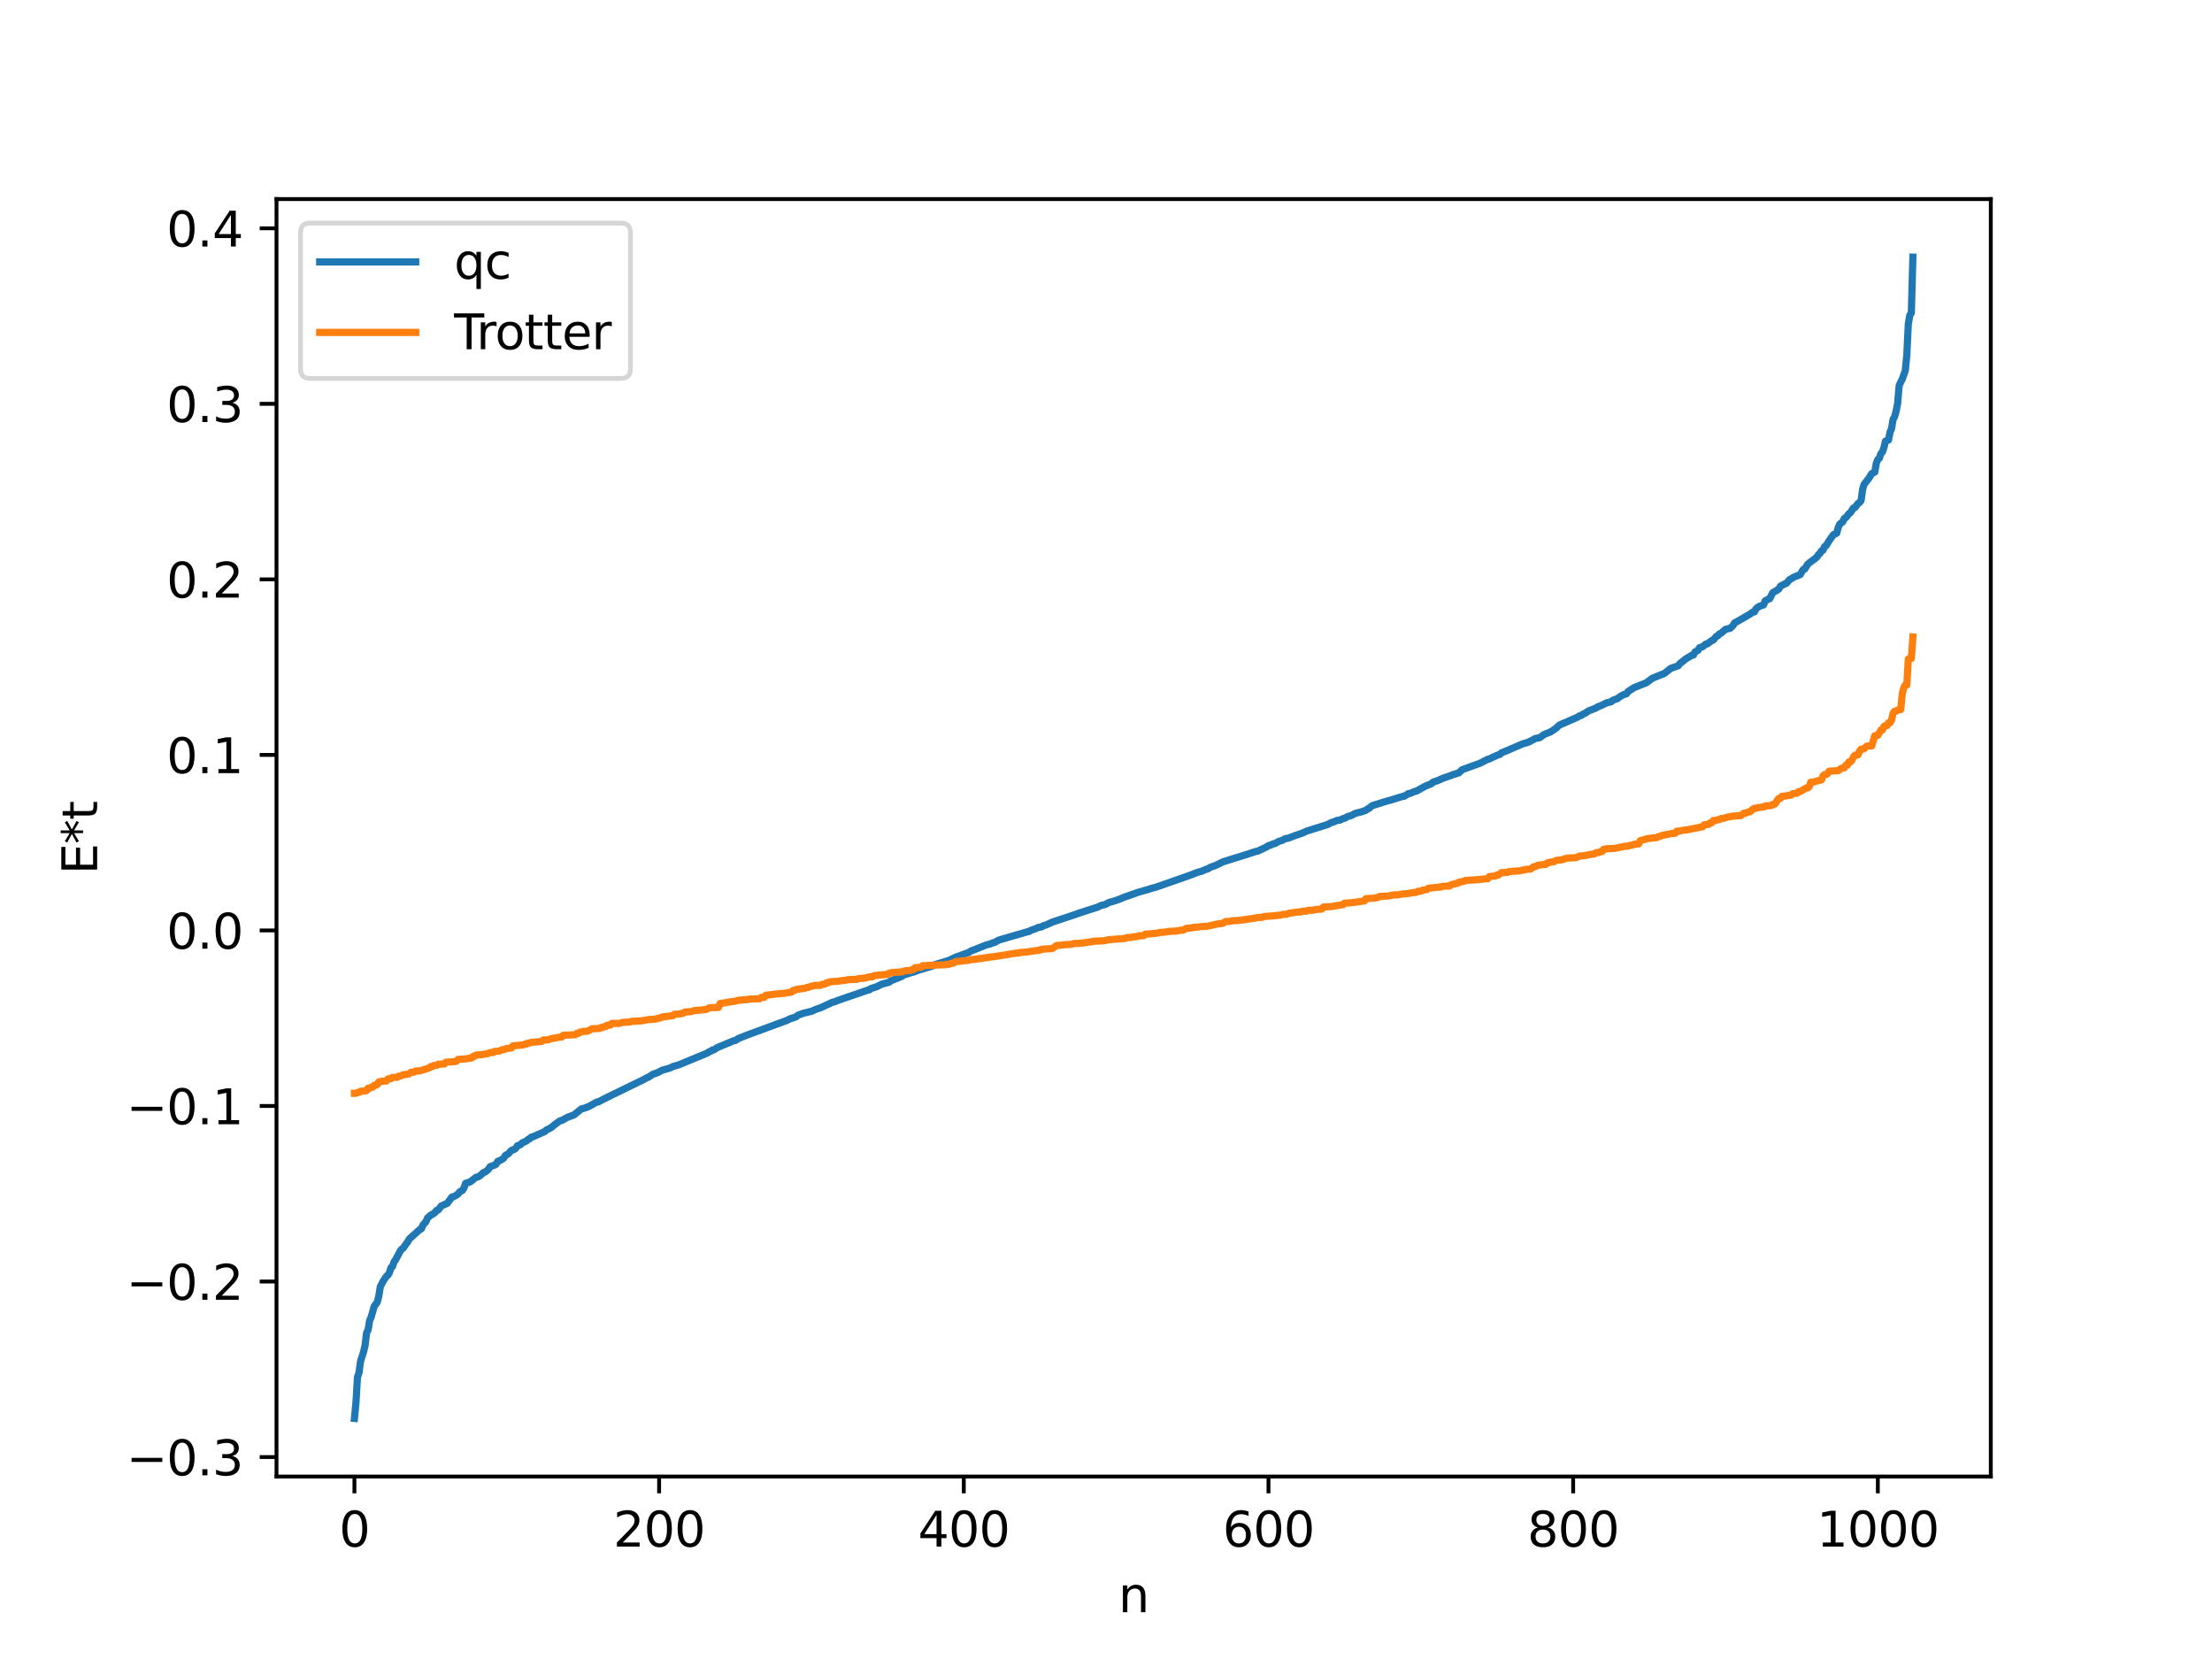 <?xml version="1.0" encoding="utf-8" standalone="no"?>
<!DOCTYPE svg PUBLIC "-//W3C//DTD SVG 1.1//EN"
  "http://www.w3.org/Graphics/SVG/1.1/DTD/svg11.dtd">
<svg xmlns:xlink="http://www.w3.org/1999/xlink" width="460.8pt" height="345.6pt" viewBox="0 0 460.8 345.6" xmlns="http://www.w3.org/2000/svg" version="1.1">
 <defs>
  <style type="text/css">*{stroke-linejoin: round; stroke-linecap: butt}</style>
 </defs>
 <g id="figure_1">
  <g id="patch_1">
   <path d="M 0 345.6 
L 460.8 345.6 
L 460.8 0 
L 0 0 
z
" style="fill: #ffffff"/>
  </g>
  <g id="axes_1">
   <g id="patch_2">
    <path d="M 57.6 307.584 
L 414.72 307.584 
L 414.72 41.472 
L 57.6 41.472 
z
" style="fill: #ffffff"/>
   </g>
   <g id="matplotlib.axis_1">
    <g id="xtick_1">
     <g id="line2d_1">
      <defs>
       <path id="me9085c1b71" d="M 0 0 
L 0 3.5 
" style="stroke: #000000; stroke-width: 0.8"/>
      </defs>
      <g>
       <use xlink:href="#me9085c1b71" x="73.833" y="307.584" style="stroke: #000000; stroke-width: 0.8"/>
      </g>
     </g>
     <g id="text_1">
      <!-- 0 -->
      <g transform="translate(70.651 322.182) scale(0.1 -0.1)">
       <defs>
        <path id="DejaVuSans-30" d="M 2034 4250 
Q 1547 4250 1301 3770 
Q 1056 3291 1056 2328 
Q 1056 1369 1301 889 
Q 1547 409 2034 409 
Q 2525 409 2770 889 
Q 3016 1369 3016 2328 
Q 3016 3291 2770 3770 
Q 2525 4250 2034 4250 
z
M 2034 4750 
Q 2819 4750 3233 4129 
Q 3647 3509 3647 2328 
Q 3647 1150 3233 529 
Q 2819 -91 2034 -91 
Q 1250 -91 836 529 
Q 422 1150 422 2328 
Q 422 3509 836 4129 
Q 1250 4750 2034 4750 
z
" transform="scale(0.016)"/>
       </defs>
       <use xlink:href="#DejaVuSans-30"/>
      </g>
     </g>
    </g>
    <g id="xtick_2">
     <g id="line2d_2">
      <g>
       <use xlink:href="#me9085c1b71" x="137.304" y="307.584" style="stroke: #000000; stroke-width: 0.8"/>
      </g>
     </g>
     <g id="text_2">
      <!-- 200 -->
      <g transform="translate(127.76 322.182) scale(0.1 -0.1)">
       <defs>
        <path id="DejaVuSans-32" d="M 1228 531 
L 3431 531 
L 3431 0 
L 469 0 
L 469 531 
Q 828 903 1448 1529 
Q 2069 2156 2228 2338 
Q 2531 2678 2651 2914 
Q 2772 3150 2772 3378 
Q 2772 3750 2511 3984 
Q 2250 4219 1831 4219 
Q 1534 4219 1204 4116 
Q 875 4013 500 3803 
L 500 4441 
Q 881 4594 1212 4672 
Q 1544 4750 1819 4750 
Q 2544 4750 2975 4387 
Q 3406 4025 3406 3419 
Q 3406 3131 3298 2873 
Q 3191 2616 2906 2266 
Q 2828 2175 2409 1742 
Q 1991 1309 1228 531 
z
" transform="scale(0.016)"/>
       </defs>
       <use xlink:href="#DejaVuSans-32"/>
       <use xlink:href="#DejaVuSans-30" x="63.623"/>
       <use xlink:href="#DejaVuSans-30" x="127.246"/>
      </g>
     </g>
    </g>
    <g id="xtick_3">
     <g id="line2d_3">
      <g>
       <use xlink:href="#me9085c1b71" x="200.775" y="307.584" style="stroke: #000000; stroke-width: 0.8"/>
      </g>
     </g>
     <g id="text_3">
      <!-- 400 -->
      <g transform="translate(191.231 322.182) scale(0.1 -0.1)">
       <defs>
        <path id="DejaVuSans-34" d="M 2419 4116 
L 825 1625 
L 2419 1625 
L 2419 4116 
z
M 2253 4666 
L 3047 4666 
L 3047 1625 
L 3713 1625 
L 3713 1100 
L 3047 1100 
L 3047 0 
L 2419 0 
L 2419 1100 
L 313 1100 
L 313 1709 
L 2253 4666 
z
" transform="scale(0.016)"/>
       </defs>
       <use xlink:href="#DejaVuSans-34"/>
       <use xlink:href="#DejaVuSans-30" x="63.623"/>
       <use xlink:href="#DejaVuSans-30" x="127.246"/>
      </g>
     </g>
    </g>
    <g id="xtick_4">
     <g id="line2d_4">
      <g>
       <use xlink:href="#me9085c1b71" x="264.246" y="307.584" style="stroke: #000000; stroke-width: 0.8"/>
      </g>
     </g>
     <g id="text_4">
      <!-- 600 -->
      <g transform="translate(254.702 322.182) scale(0.1 -0.1)">
       <defs>
        <path id="DejaVuSans-36" d="M 2113 2584 
Q 1688 2584 1439 2293 
Q 1191 2003 1191 1497 
Q 1191 994 1439 701 
Q 1688 409 2113 409 
Q 2538 409 2786 701 
Q 3034 994 3034 1497 
Q 3034 2003 2786 2293 
Q 2538 2584 2113 2584 
z
M 3366 4563 
L 3366 3988 
Q 3128 4100 2886 4159 
Q 2644 4219 2406 4219 
Q 1781 4219 1451 3797 
Q 1122 3375 1075 2522 
Q 1259 2794 1537 2939 
Q 1816 3084 2150 3084 
Q 2853 3084 3261 2657 
Q 3669 2231 3669 1497 
Q 3669 778 3244 343 
Q 2819 -91 2113 -91 
Q 1303 -91 875 529 
Q 447 1150 447 2328 
Q 447 3434 972 4092 
Q 1497 4750 2381 4750 
Q 2619 4750 2861 4703 
Q 3103 4656 3366 4563 
z
" transform="scale(0.016)"/>
       </defs>
       <use xlink:href="#DejaVuSans-36"/>
       <use xlink:href="#DejaVuSans-30" x="63.623"/>
       <use xlink:href="#DejaVuSans-30" x="127.246"/>
      </g>
     </g>
    </g>
    <g id="xtick_5">
     <g id="line2d_5">
      <g>
       <use xlink:href="#me9085c1b71" x="327.717" y="307.584" style="stroke: #000000; stroke-width: 0.8"/>
      </g>
     </g>
     <g id="text_5">
      <!-- 800 -->
      <g transform="translate(318.173 322.182) scale(0.1 -0.1)">
       <defs>
        <path id="DejaVuSans-38" d="M 2034 2216 
Q 1584 2216 1326 1975 
Q 1069 1734 1069 1313 
Q 1069 891 1326 650 
Q 1584 409 2034 409 
Q 2484 409 2743 651 
Q 3003 894 3003 1313 
Q 3003 1734 2745 1975 
Q 2488 2216 2034 2216 
z
M 1403 2484 
Q 997 2584 770 2862 
Q 544 3141 544 3541 
Q 544 4100 942 4425 
Q 1341 4750 2034 4750 
Q 2731 4750 3128 4425 
Q 3525 4100 3525 3541 
Q 3525 3141 3298 2862 
Q 3072 2584 2669 2484 
Q 3125 2378 3379 2068 
Q 3634 1759 3634 1313 
Q 3634 634 3220 271 
Q 2806 -91 2034 -91 
Q 1263 -91 848 271 
Q 434 634 434 1313 
Q 434 1759 690 2068 
Q 947 2378 1403 2484 
z
M 1172 3481 
Q 1172 3119 1398 2916 
Q 1625 2713 2034 2713 
Q 2441 2713 2670 2916 
Q 2900 3119 2900 3481 
Q 2900 3844 2670 4047 
Q 2441 4250 2034 4250 
Q 1625 4250 1398 4047 
Q 1172 3844 1172 3481 
z
" transform="scale(0.016)"/>
       </defs>
       <use xlink:href="#DejaVuSans-38"/>
       <use xlink:href="#DejaVuSans-30" x="63.623"/>
       <use xlink:href="#DejaVuSans-30" x="127.246"/>
      </g>
     </g>
    </g>
    <g id="xtick_6">
     <g id="line2d_6">
      <g>
       <use xlink:href="#me9085c1b71" x="391.188" y="307.584" style="stroke: #000000; stroke-width: 0.8"/>
      </g>
     </g>
     <g id="text_6">
      <!-- 1000 -->
      <g transform="translate(378.463 322.182) scale(0.1 -0.1)">
       <defs>
        <path id="DejaVuSans-31" d="M 794 531 
L 1825 531 
L 1825 4091 
L 703 3866 
L 703 4441 
L 1819 4666 
L 2450 4666 
L 2450 531 
L 3481 531 
L 3481 0 
L 794 0 
L 794 531 
z
" transform="scale(0.016)"/>
       </defs>
       <use xlink:href="#DejaVuSans-31"/>
       <use xlink:href="#DejaVuSans-30" x="63.623"/>
       <use xlink:href="#DejaVuSans-30" x="127.246"/>
       <use xlink:href="#DejaVuSans-30" x="190.869"/>
      </g>
     </g>
    </g>
    <g id="text_7">
     <!-- n -->
     <g transform="translate(232.991 335.861) scale(0.1 -0.1)">
      <defs>
       <path id="DejaVuSans-6e" d="M 3513 2113 
L 3513 0 
L 2938 0 
L 2938 2094 
Q 2938 2591 2744 2837 
Q 2550 3084 2163 3084 
Q 1697 3084 1428 2787 
Q 1159 2491 1159 1978 
L 1159 0 
L 581 0 
L 581 3500 
L 1159 3500 
L 1159 2956 
Q 1366 3272 1645 3428 
Q 1925 3584 2291 3584 
Q 2894 3584 3203 3211 
Q 3513 2838 3513 2113 
z
" transform="scale(0.016)"/>
      </defs>
      <use xlink:href="#DejaVuSans-6e"/>
     </g>
    </g>
   </g>
   <g id="matplotlib.axis_2">
    <g id="ytick_1">
     <g id="line2d_7">
      <defs>
       <path id="m9e4ba74c0e" d="M 0 0 
L -3.5 0 
" style="stroke: #000000; stroke-width: 0.8"/>
      </defs>
      <g>
       <use xlink:href="#m9e4ba74c0e" x="57.6" y="303.534" style="stroke: #000000; stroke-width: 0.8"/>
      </g>
     </g>
     <g id="text_8">
      <!-- −0.3 -->
      <g transform="translate(26.317 307.333) scale(0.1 -0.1)">
       <defs>
        <path id="DejaVuSans-2212" d="M 678 2272 
L 4684 2272 
L 4684 1741 
L 678 1741 
L 678 2272 
z
" transform="scale(0.016)"/>
        <path id="DejaVuSans-2e" d="M 684 794 
L 1344 794 
L 1344 0 
L 684 0 
L 684 794 
z
" transform="scale(0.016)"/>
        <path id="DejaVuSans-33" d="M 2597 2516 
Q 3050 2419 3304 2112 
Q 3559 1806 3559 1356 
Q 3559 666 3084 287 
Q 2609 -91 1734 -91 
Q 1441 -91 1130 -33 
Q 819 25 488 141 
L 488 750 
Q 750 597 1062 519 
Q 1375 441 1716 441 
Q 2309 441 2620 675 
Q 2931 909 2931 1356 
Q 2931 1769 2642 2001 
Q 2353 2234 1838 2234 
L 1294 2234 
L 1294 2753 
L 1863 2753 
Q 2328 2753 2575 2939 
Q 2822 3125 2822 3475 
Q 2822 3834 2567 4026 
Q 2313 4219 1838 4219 
Q 1578 4219 1281 4162 
Q 984 4106 628 3988 
L 628 4550 
Q 988 4650 1302 4700 
Q 1616 4750 1894 4750 
Q 2613 4750 3031 4423 
Q 3450 4097 3450 3541 
Q 3450 3153 3228 2886 
Q 3006 2619 2597 2516 
z
" transform="scale(0.016)"/>
       </defs>
       <use xlink:href="#DejaVuSans-2212"/>
       <use xlink:href="#DejaVuSans-30" x="83.789"/>
       <use xlink:href="#DejaVuSans-2e" x="147.412"/>
       <use xlink:href="#DejaVuSans-33" x="179.199"/>
      </g>
     </g>
    </g>
    <g id="ytick_2">
     <g id="line2d_8">
      <g>
       <use xlink:href="#m9e4ba74c0e" x="57.6" y="266.966" style="stroke: #000000; stroke-width: 0.8"/>
      </g>
     </g>
     <g id="text_9">
      <!-- −0.2 -->
      <g transform="translate(26.317 270.765) scale(0.1 -0.1)">
       <use xlink:href="#DejaVuSans-2212"/>
       <use xlink:href="#DejaVuSans-30" x="83.789"/>
       <use xlink:href="#DejaVuSans-2e" x="147.412"/>
       <use xlink:href="#DejaVuSans-32" x="179.199"/>
      </g>
     </g>
    </g>
    <g id="ytick_3">
     <g id="line2d_9">
      <g>
       <use xlink:href="#m9e4ba74c0e" x="57.6" y="230.397" style="stroke: #000000; stroke-width: 0.8"/>
      </g>
     </g>
     <g id="text_10">
      <!-- −0.1 -->
      <g transform="translate(26.317 234.197) scale(0.1 -0.1)">
       <use xlink:href="#DejaVuSans-2212"/>
       <use xlink:href="#DejaVuSans-30" x="83.789"/>
       <use xlink:href="#DejaVuSans-2e" x="147.412"/>
       <use xlink:href="#DejaVuSans-31" x="179.199"/>
      </g>
     </g>
    </g>
    <g id="ytick_4">
     <g id="line2d_10">
      <g>
       <use xlink:href="#m9e4ba74c0e" x="57.6" y="193.829" style="stroke: #000000; stroke-width: 0.8"/>
      </g>
     </g>
     <g id="text_11">
      <!-- 0.0 -->
      <g transform="translate(34.697 197.628) scale(0.1 -0.1)">
       <use xlink:href="#DejaVuSans-30"/>
       <use xlink:href="#DejaVuSans-2e" x="63.623"/>
       <use xlink:href="#DejaVuSans-30" x="95.41"/>
      </g>
     </g>
    </g>
    <g id="ytick_5">
     <g id="line2d_11">
      <g>
       <use xlink:href="#m9e4ba74c0e" x="57.6" y="157.261" style="stroke: #000000; stroke-width: 0.8"/>
      </g>
     </g>
     <g id="text_12">
      <!-- 0.1 -->
      <g transform="translate(34.697 161.06) scale(0.1 -0.1)">
       <use xlink:href="#DejaVuSans-30"/>
       <use xlink:href="#DejaVuSans-2e" x="63.623"/>
       <use xlink:href="#DejaVuSans-31" x="95.41"/>
      </g>
     </g>
    </g>
    <g id="ytick_6">
     <g id="line2d_12">
      <g>
       <use xlink:href="#m9e4ba74c0e" x="57.6" y="120.692" style="stroke: #000000; stroke-width: 0.8"/>
      </g>
     </g>
     <g id="text_13">
      <!-- 0.2 -->
      <g transform="translate(34.697 124.492) scale(0.1 -0.1)">
       <use xlink:href="#DejaVuSans-30"/>
       <use xlink:href="#DejaVuSans-2e" x="63.623"/>
       <use xlink:href="#DejaVuSans-32" x="95.41"/>
      </g>
     </g>
    </g>
    <g id="ytick_7">
     <g id="line2d_13">
      <g>
       <use xlink:href="#m9e4ba74c0e" x="57.6" y="84.124" style="stroke: #000000; stroke-width: 0.8"/>
      </g>
     </g>
     <g id="text_14">
      <!-- 0.3 -->
      <g transform="translate(34.697 87.923) scale(0.1 -0.1)">
       <use xlink:href="#DejaVuSans-30"/>
       <use xlink:href="#DejaVuSans-2e" x="63.623"/>
       <use xlink:href="#DejaVuSans-33" x="95.41"/>
      </g>
     </g>
    </g>
    <g id="ytick_8">
     <g id="line2d_14">
      <g>
       <use xlink:href="#m9e4ba74c0e" x="57.6" y="47.556" style="stroke: #000000; stroke-width: 0.8"/>
      </g>
     </g>
     <g id="text_15">
      <!-- 0.4 -->
      <g transform="translate(34.697 51.355) scale(0.1 -0.1)">
       <use xlink:href="#DejaVuSans-30"/>
       <use xlink:href="#DejaVuSans-2e" x="63.623"/>
       <use xlink:href="#DejaVuSans-34" x="95.41"/>
      </g>
     </g>
    </g>
    <g id="text_16">
     <!-- E*t -->
     <g transform="translate(20.238 182.148) rotate(-90) scale(0.1 -0.1)">
      <defs>
       <path id="DejaVuSans-45" d="M 628 4666 
L 3578 4666 
L 3578 4134 
L 1259 4134 
L 1259 2753 
L 3481 2753 
L 3481 2222 
L 1259 2222 
L 1259 531 
L 3634 531 
L 3634 0 
L 628 0 
L 628 4666 
z
" transform="scale(0.016)"/>
       <path id="DejaVuSans-2a" d="M 3009 3897 
L 1888 3291 
L 3009 2681 
L 2828 2375 
L 1778 3009 
L 1778 1831 
L 1422 1831 
L 1422 3009 
L 372 2375 
L 191 2681 
L 1313 3291 
L 191 3897 
L 372 4206 
L 1422 3572 
L 1422 4750 
L 1778 4750 
L 1778 3572 
L 2828 4206 
L 3009 3897 
z
" transform="scale(0.016)"/>
       <path id="DejaVuSans-74" d="M 1172 4494 
L 1172 3500 
L 2356 3500 
L 2356 3053 
L 1172 3053 
L 1172 1153 
Q 1172 725 1289 603 
Q 1406 481 1766 481 
L 2356 481 
L 2356 0 
L 1766 0 
Q 1100 0 847 248 
Q 594 497 594 1153 
L 594 3053 
L 172 3053 
L 172 3500 
L 594 3500 
L 594 4494 
L 1172 4494 
z
" transform="scale(0.016)"/>
      </defs>
      <use xlink:href="#DejaVuSans-45"/>
      <use xlink:href="#DejaVuSans-2a" x="63.184"/>
      <use xlink:href="#DejaVuSans-74" x="113.184"/>
     </g>
    </g>
   </g>
   <g id="line2d_15">
    <path d="M 73.833 295.488 
L 74.15 292.229 
L 74.467 286.865 
L 74.785 285.979 
L 75.102 283.608 
L 75.737 281.607 
L 76.054 280.273 
L 76.372 277.606 
L 76.689 277.03 
L 77.006 275.067 
L 77.324 274.365 
L 77.958 272.113 
L 78.593 271.265 
L 78.91 270.011 
L 79.228 268.011 
L 79.862 266.821 
L 80.497 265.886 
L 80.815 265.642 
L 81.132 265.084 
L 81.449 264.081 
L 81.767 263.842 
L 82.084 262.868 
L 82.401 262.453 
L 83.353 260.654 
L 83.671 260.213 
L 83.988 260.024 
L 84.623 259.096 
L 84.94 258.706 
L 85.258 258.103 
L 87.479 256.12 
L 87.796 255.967 
L 88.114 255.189 
L 88.748 254.469 
L 89.066 253.715 
L 89.7 253.157 
L 90.335 252.815 
L 90.653 252.546 
L 90.97 252.13 
L 91.287 252.057 
L 91.922 251.231 
L 93.191 250.661 
L 94.143 249.356 
L 94.461 249.304 
L 95.096 248.959 
L 95.413 248.748 
L 95.73 248.312 
L 96.365 247.951 
L 96.682 247.388 
L 97 246.496 
L 97.952 246.207 
L 98.904 245.454 
L 99.221 245.23 
L 99.539 245.186 
L 99.856 245.027 
L 100.808 244.209 
L 101.125 244.117 
L 101.76 243.59 
L 102.077 243.045 
L 103.029 242.72 
L 103.347 242.511 
L 103.664 241.951 
L 104.299 241.682 
L 104.934 241.263 
L 105.251 240.716 
L 105.886 240.353 
L 106.52 239.657 
L 107.155 239.42 
L 107.472 239.169 
L 107.79 238.667 
L 108.424 238.457 
L 108.742 238.107 
L 109.694 237.671 
L 110.011 237.368 
L 110.329 237.246 
L 110.646 236.894 
L 110.963 236.839 
L 111.915 236.412 
L 113.502 235.713 
L 113.82 235.402 
L 114.772 234.922 
L 115.724 234.146 
L 116.676 233.478 
L 116.993 233.43 
L 118.262 232.724 
L 119.532 232.284 
L 121.119 231.007 
L 121.753 230.847 
L 122.705 230.486 
L 124.292 229.582 
L 124.61 229.565 
L 125.879 228.886 
L 131.909 225.951 
L 134.13 224.866 
L 134.765 224.502 
L 135.082 224.401 
L 136.034 223.773 
L 136.986 223.457 
L 137.939 222.949 
L 139.525 222.497 
L 140.16 222.181 
L 141.429 221.819 
L 147.459 219.32 
L 147.777 219.059 
L 148.094 218.973 
L 148.411 218.731 
L 148.729 218.705 
L 149.363 218.262 
L 152.854 216.798 
L 153.172 216.762 
L 153.806 216.345 
L 155.71 215.591 
L 163.962 212.551 
L 164.596 212.226 
L 165.866 211.815 
L 166.183 211.509 
L 167.453 211.041 
L 168.087 210.909 
L 168.722 210.739 
L 169.039 210.679 
L 169.991 210.25 
L 170.943 209.938 
L 173.482 208.757 
L 173.8 208.721 
L 174.434 208.444 
L 180.781 206.257 
L 181.099 206.205 
L 181.416 205.939 
L 182.686 205.532 
L 183.638 205.043 
L 185.224 204.61 
L 185.542 204.336 
L 187.763 203.445 
L 188.398 203.051 
L 190.62 202.384 
L 191.254 202.129 
L 194.428 201.181 
L 194.745 200.96 
L 195.38 200.755 
L 197.601 200.102 
L 199.188 199.35 
L 199.823 199.145 
L 200.458 198.901 
L 201.727 198.443 
L 202.362 198.059 
L 202.996 197.834 
L 205.535 196.812 
L 206.17 196.688 
L 206.805 196.405 
L 207.122 196.357 
L 208.074 195.833 
L 214.104 194.082 
L 214.421 194.036 
L 214.739 193.807 
L 215.691 193.478 
L 216.325 193.193 
L 216.96 193.096 
L 217.277 192.876 
L 217.912 192.679 
L 218.547 192.406 
L 219.181 192.104 
L 223.624 190.629 
L 224.894 190.178 
L 228.702 188.956 
L 229.337 188.642 
L 230.289 188.407 
L 230.924 188.045 
L 231.558 187.848 
L 232.193 187.678 
L 233.145 187.346 
L 234.097 186.936 
L 237.271 185.829 
L 239.175 185.299 
L 239.81 185.079 
L 240.762 184.829 
L 246.791 182.726 
L 248.378 182.151 
L 249.013 181.898 
L 249.648 181.668 
L 250.282 181.522 
L 251.234 181.091 
L 251.552 181.035 
L 252.186 180.646 
L 253.139 180.334 
L 254.725 179.559 
L 257.264 178.744 
L 257.899 178.561 
L 258.851 178.27 
L 259.803 177.966 
L 261.39 177.44 
L 262.024 177.303 
L 262.977 176.85 
L 263.929 176.391 
L 264.246 176.144 
L 264.563 176.11 
L 265.198 175.792 
L 265.515 175.762 
L 266.467 175.243 
L 267.102 175.07 
L 267.737 174.713 
L 268.372 174.606 
L 269.006 174.367 
L 269.641 174.117 
L 271.228 173.576 
L 272.18 173.141 
L 276.623 171.742 
L 277.258 171.385 
L 277.892 171.192 
L 278.527 170.903 
L 279.162 170.838 
L 279.796 170.513 
L 280.114 170.473 
L 280.748 170.086 
L 281.383 169.937 
L 282.335 169.441 
L 283.605 169.122 
L 284.557 168.791 
L 284.874 168.525 
L 285.191 168.406 
L 285.826 167.838 
L 289 166.856 
L 289.634 166.695 
L 292.173 165.912 
L 292.491 165.883 
L 293.443 165.314 
L 293.76 165.285 
L 294.712 164.856 
L 295.029 164.824 
L 296.934 163.763 
L 298.203 163.25 
L 298.52 162.942 
L 299.472 162.625 
L 300.424 162.196 
L 301.059 161.964 
L 301.694 161.746 
L 302.329 161.531 
L 302.646 161.357 
L 302.963 161.313 
L 303.598 161.079 
L 303.915 161 
L 304.55 160.361 
L 308.358 158.981 
L 309.945 158.149 
L 310.262 158.12 
L 310.897 157.776 
L 311.849 157.354 
L 312.484 157.138 
L 312.801 156.812 
L 313.753 156.444 
L 317.244 154.938 
L 318.196 154.689 
L 319.466 154.07 
L 319.783 153.848 
L 320.735 153.682 
L 321.687 152.99 
L 322.957 152.49 
L 323.591 152.099 
L 324.226 151.63 
L 324.861 151.041 
L 328.669 149.387 
L 328.986 149.148 
L 329.304 149.072 
L 329.939 148.688 
L 330.256 148.56 
L 330.891 148.111 
L 332.477 147.496 
L 332.795 147.262 
L 333.429 147.034 
L 334.699 146.415 
L 335.651 146.194 
L 335.968 145.883 
L 336.92 145.544 
L 337.555 145.07 
L 338.19 144.723 
L 338.824 144.525 
L 339.142 144.072 
L 340.411 143.25 
L 342.315 142.485 
L 342.95 142.239 
L 344.22 141.291 
L 346.758 140.266 
L 348.028 139.242 
L 349.615 138.68 
L 349.932 138.241 
L 350.567 137.763 
L 351.201 137.239 
L 352.153 136.696 
L 352.471 136.484 
L 352.788 136.448 
L 353.105 135.798 
L 353.74 135.46 
L 354.058 134.914 
L 354.692 134.733 
L 355.327 134.181 
L 355.644 134.134 
L 356.596 133.433 
L 356.914 133.319 
L 357.548 132.562 
L 357.866 132.433 
L 358.183 132.05 
L 358.5 131.934 
L 359.453 131.105 
L 360.405 130.889 
L 361.039 130.301 
L 361.357 129.74 
L 361.991 129.421 
L 364.53 127.942 
L 365.165 127.489 
L 365.482 127.47 
L 365.8 126.824 
L 366.434 126.334 
L 367.069 126.105 
L 367.386 126.019 
L 367.704 125.18 
L 368.339 124.832 
L 368.656 124.732 
L 369.291 123.472 
L 370.243 122.918 
L 370.56 122.703 
L 370.877 122.133 
L 371.829 121.622 
L 372.147 121.514 
L 372.781 120.772 
L 373.734 120.202 
L 375.003 119.708 
L 375.638 118.648 
L 375.955 118.543 
L 376.59 117.521 
L 377.224 117.022 
L 378.177 116.312 
L 378.494 116.062 
L 378.811 115.523 
L 379.129 115.304 
L 379.446 114.756 
L 379.763 114.609 
L 380.081 113.876 
L 380.398 113.692 
L 381.033 112.67 
L 381.667 111.743 
L 381.985 111.354 
L 382.62 111.079 
L 382.937 109.876 
L 383.254 109.184 
L 383.889 108.692 
L 384.206 107.992 
L 384.524 107.832 
L 385.158 107.023 
L 385.476 106.795 
L 386.11 105.822 
L 386.428 105.735 
L 387.062 104.87 
L 387.38 104.671 
L 387.697 104.257 
L 388.015 101.929 
L 388.332 100.886 
L 389.284 99.67 
L 389.919 98.65 
L 390.553 98.343 
L 390.871 96.481 
L 391.188 95.725 
L 391.505 95.465 
L 391.823 94.497 
L 392.14 94.166 
L 392.458 93.262 
L 392.775 91.898 
L 393.41 91.672 
L 393.727 90.012 
L 394.044 89.311 
L 394.362 87.364 
L 394.679 86.819 
L 394.996 85.651 
L 395.314 84.02 
L 395.631 80.279 
L 396.266 78.995 
L 396.9 77.229 
L 397.218 74.069 
L 397.535 67.483 
L 397.853 65.63 
L 398.17 65.173 
L 398.487 53.568 
L 398.487 53.568 
" clip-path="url(#p95c016b565)" style="fill: none; stroke: #1f77b4; stroke-width: 1.5; stroke-linecap: square"/>
   </g>
   <g id="line2d_16">
    <path d="M 73.833 227.755 
L 74.15 227.755 
L 74.467 227.572 
L 74.785 227.572 
L 75.102 227.321 
L 76.054 227.274 
L 76.372 227.176 
L 76.689 226.689 
L 77.006 226.689 
L 77.324 226.487 
L 77.641 226.487 
L 77.958 226.082 
L 78.276 226.082 
L 78.593 225.937 
L 78.91 225.369 
L 79.228 225.369 
L 79.545 225.227 
L 80.497 225.197 
L 80.815 224.754 
L 81.449 224.7 
L 81.767 224.437 
L 82.719 224.431 
L 83.036 224.185 
L 83.353 224.185 
L 83.988 223.886 
L 84.94 223.79 
L 85.258 223.679 
L 85.575 223.388 
L 86.21 223.355 
L 86.527 223.113 
L 87.479 223.082 
L 89.383 222.492 
L 89.7 222.199 
L 90.018 222.199 
L 90.335 221.965 
L 90.97 221.929 
L 91.287 221.692 
L 92.557 221.655 
L 92.874 221.278 
L 94.461 221.172 
L 95.096 221.082 
L 95.413 220.696 
L 97 220.587 
L 98.269 220.384 
L 98.586 220.033 
L 98.904 220.033 
L 99.221 219.763 
L 100.173 219.719 
L 101.125 219.555 
L 101.443 219.555 
L 102.077 219.271 
L 102.712 219.266 
L 103.029 219.035 
L 103.981 218.978 
L 104.616 218.663 
L 104.934 218.663 
L 105.568 218.402 
L 106.52 218.321 
L 106.838 217.873 
L 109.059 217.663 
L 109.377 217.499 
L 109.694 217.499 
L 110.011 217.286 
L 110.329 217.286 
L 110.646 217.147 
L 111.915 217.046 
L 112.867 216.938 
L 113.185 216.645 
L 114.137 216.622 
L 114.772 216.393 
L 116.676 216.052 
L 116.993 216.052 
L 117.31 215.659 
L 119.849 215.552 
L 120.167 215.272 
L 120.484 215.272 
L 120.801 215.011 
L 121.119 215.011 
L 121.436 214.879 
L 122.388 214.829 
L 123.34 214.307 
L 124.927 214.241 
L 125.244 214.036 
L 125.562 214.036 
L 125.879 213.852 
L 126.196 213.852 
L 126.514 213.561 
L 127.148 213.543 
L 127.466 213.197 
L 129.053 213.191 
L 129.687 212.984 
L 131.274 212.9 
L 131.591 212.754 
L 133.496 212.682 
L 135.082 212.405 
L 136.669 212.294 
L 136.986 212.146 
L 137.621 212.059 
L 137.939 211.851 
L 140.16 211.59 
L 140.477 211.296 
L 141.747 211.214 
L 142.064 211.059 
L 142.381 211.059 
L 142.699 210.808 
L 143.968 210.745 
L 144.603 210.526 
L 145.872 210.43 
L 147.142 210.279 
L 147.777 209.934 
L 149.681 209.863 
L 149.998 209.044 
L 150.633 208.962 
L 151.902 208.732 
L 153.172 208.569 
L 153.806 208.373 
L 155.076 208.264 
L 155.71 208.256 
L 156.028 208.124 
L 158.249 208.058 
L 158.567 207.778 
L 159.201 207.774 
L 159.519 207.334 
L 160.788 207.189 
L 161.423 207.087 
L 163.327 206.934 
L 163.962 206.817 
L 164.596 206.725 
L 164.914 206.666 
L 165.231 206.318 
L 165.548 206.318 
L 165.866 206.125 
L 167.77 205.859 
L 168.087 205.7 
L 168.405 205.7 
L 169.039 205.424 
L 169.357 205.424 
L 169.674 205.278 
L 170.943 205.266 
L 171.261 205.058 
L 171.896 204.999 
L 172.213 204.728 
L 172.53 204.728 
L 172.848 204.52 
L 174.434 204.421 
L 175.704 204.236 
L 176.021 204.236 
L 176.656 204.087 
L 178.56 204.008 
L 178.877 203.847 
L 180.147 203.759 
L 181.099 203.502 
L 181.734 203.491 
L 182.051 203.244 
L 183.955 203.048 
L 184.907 202.984 
L 185.224 202.702 
L 185.859 202.603 
L 186.811 202.533 
L 188.081 202.44 
L 188.398 202.269 
L 189.35 202.161 
L 189.667 202.157 
L 189.985 201.985 
L 190.302 201.985 
L 190.62 201.578 
L 191.889 201.509 
L 192.206 201.174 
L 194.11 201.081 
L 195.062 201.032 
L 196.649 200.989 
L 197.284 200.905 
L 197.919 200.815 
L 198.236 200.652 
L 198.553 200.652 
L 199.188 200.293 
L 200.14 200.234 
L 200.775 200.127 
L 201.727 200.077 
L 202.044 199.917 
L 203.314 199.819 
L 203.948 199.713 
L 208.709 199.046 
L 210.296 198.766 
L 211.882 198.534 
L 212.2 198.534 
L 212.517 198.414 
L 213.786 198.34 
L 215.373 198.084 
L 216.643 197.928 
L 216.96 197.764 
L 217.912 197.676 
L 219.181 197.614 
L 220.134 196.958 
L 221.086 196.897 
L 221.72 196.805 
L 223.307 196.706 
L 223.624 196.558 
L 225.211 196.49 
L 227.115 196.203 
L 227.433 196.203 
L 227.75 196.071 
L 229.972 195.979 
L 230.924 195.758 
L 232.193 195.665 
L 234.415 195.495 
L 234.732 195.304 
L 235.684 195.29 
L 236.001 195.154 
L 236.636 195.145 
L 237.271 194.946 
L 238.223 194.923 
L 238.54 194.608 
L 239.81 194.522 
L 241.079 194.386 
L 241.714 194.242 
L 242.666 194.176 
L 243.618 194.015 
L 245.205 193.947 
L 245.839 193.78 
L 246.474 193.77 
L 247.109 193.394 
L 248.061 193.331 
L 248.696 193.176 
L 249.648 193.114 
L 250.282 193.028 
L 251.552 192.941 
L 253.773 192.452 
L 254.725 192.347 
L 255.36 191.963 
L 256.312 191.934 
L 256.629 191.814 
L 257.899 191.75 
L 258.534 191.678 
L 259.168 191.596 
L 262.342 191.111 
L 262.977 191.094 
L 263.294 190.926 
L 264.881 190.822 
L 265.833 190.717 
L 266.785 190.644 
L 267.102 190.494 
L 268.054 190.449 
L 268.372 190.283 
L 269.006 190.177 
L 270.276 189.999 
L 270.91 189.979 
L 271.228 189.842 
L 272.18 189.802 
L 272.497 189.633 
L 273.449 189.626 
L 274.084 189.465 
L 275.353 189.385 
L 275.671 188.949 
L 277.258 188.862 
L 279.796 188.45 
L 280.114 188.147 
L 281.383 188.069 
L 284.239 187.685 
L 284.557 187.2 
L 286.143 187.115 
L 286.778 186.999 
L 287.096 186.947 
L 287.413 186.75 
L 289.317 186.647 
L 290.269 186.431 
L 291.221 186.408 
L 292.173 186.227 
L 293.125 186.161 
L 294.395 185.944 
L 295.029 185.898 
L 295.347 185.664 
L 295.981 185.653 
L 296.299 185.445 
L 297.251 185.324 
L 297.568 185.034 
L 298.52 184.932 
L 299.79 184.801 
L 300.107 184.801 
L 300.424 184.648 
L 302.011 184.552 
L 302.329 184.275 
L 303.598 184.01 
L 303.915 183.768 
L 304.233 183.768 
L 304.55 183.638 
L 304.867 183.638 
L 305.185 183.435 
L 306.454 183.339 
L 307.406 183.277 
L 308.676 183.168 
L 309.945 183.036 
L 310.262 182.604 
L 310.897 182.525 
L 311.532 182.49 
L 311.849 182.274 
L 312.167 182.274 
L 312.801 181.77 
L 314.071 181.746 
L 314.388 181.551 
L 316.61 181.416 
L 317.244 181.24 
L 317.562 181.24 
L 317.879 181.092 
L 318.831 181.056 
L 319.466 180.558 
L 319.783 180.558 
L 320.418 180.231 
L 321.053 180.164 
L 322.005 180.061 
L 322.322 179.742 
L 322.639 179.742 
L 322.957 179.582 
L 323.591 179.555 
L 324.226 179.223 
L 325.178 179.149 
L 326.448 178.756 
L 328.352 178.668 
L 328.986 178.344 
L 330.256 178.22 
L 331.208 178.003 
L 332.16 177.896 
L 332.477 177.626 
L 333.112 177.588 
L 333.429 177.391 
L 333.747 177.391 
L 334.064 176.925 
L 334.699 176.808 
L 336.286 176.747 
L 338.507 176.291 
L 339.142 176.286 
L 339.459 176.119 
L 340.094 176.05 
L 340.411 175.884 
L 341.363 175.8 
L 341.681 175.128 
L 343.267 174.678 
L 345.172 174.478 
L 345.489 174.261 
L 345.806 174.261 
L 346.124 174.048 
L 348.345 173.632 
L 348.98 173.575 
L 349.297 173.157 
L 349.932 173.104 
L 350.567 172.963 
L 351.519 172.855 
L 354.692 172.224 
L 355.01 171.818 
L 355.962 171.728 
L 356.279 171.388 
L 356.596 171.388 
L 356.914 170.928 
L 357.548 170.895 
L 357.866 170.739 
L 358.183 170.739 
L 358.5 170.527 
L 358.818 170.527 
L 360.087 170.162 
L 360.405 170.162 
L 360.722 170.031 
L 361.991 169.95 
L 362.626 169.914 
L 363.261 169.413 
L 363.578 169.413 
L 364.213 169.135 
L 364.53 169.135 
L 365.165 168.556 
L 365.482 168.386 
L 365.8 168.386 
L 366.434 168.193 
L 367.386 168.127 
L 367.704 167.899 
L 368.973 167.817 
L 369.291 167.572 
L 369.608 167.572 
L 369.925 167.304 
L 370.243 166.676 
L 370.56 166.331 
L 370.877 166.331 
L 371.195 165.903 
L 373.099 165.646 
L 373.416 165.342 
L 374.368 165.235 
L 374.686 164.912 
L 375.003 164.912 
L 376.272 164.145 
L 376.59 164.145 
L 376.907 163.854 
L 377.224 162.931 
L 377.859 162.881 
L 379.446 162.451 
L 379.763 161.63 
L 380.081 161.361 
L 380.398 161.361 
L 380.715 161.159 
L 381.033 160.651 
L 382.937 160.541 
L 383.572 160.058 
L 384.206 159.952 
L 384.524 159.389 
L 384.841 159.389 
L 385.158 158.713 
L 385.476 158.713 
L 385.793 158.378 
L 386.11 157.675 
L 386.428 157.326 
L 387.062 157.242 
L 387.38 156.443 
L 387.697 156.065 
L 388.332 155.99 
L 388.649 155.597 
L 388.967 155.411 
L 389.919 155.383 
L 390.553 153.266 
L 391.188 153.177 
L 391.823 152.074 
L 392.14 152.074 
L 392.458 151.328 
L 392.775 151.166 
L 393.092 151.166 
L 393.41 150.571 
L 393.727 150.571 
L 394.044 150.001 
L 394.362 148.569 
L 394.679 148.159 
L 394.996 148.159 
L 395.314 147.911 
L 395.948 147.809 
L 396.266 144.634 
L 396.583 143.246 
L 396.9 142.719 
L 397.218 142.719 
L 397.535 137.284 
L 397.853 137.164 
L 398.17 137.164 
L 398.487 132.692 
L 398.487 132.692 
" clip-path="url(#p95c016b565)" style="fill: none; stroke: #ff7f0e; stroke-width: 1.5; stroke-linecap: square"/>
   </g>
   <g id="patch_3">
    <path d="M 57.6 307.584 
L 57.6 41.472 
" style="fill: none; stroke: #000000; stroke-width: 0.8; stroke-linejoin: miter; stroke-linecap: square"/>
   </g>
   <g id="patch_4">
    <path d="M 414.72 307.584 
L 414.72 41.472 
" style="fill: none; stroke: #000000; stroke-width: 0.8; stroke-linejoin: miter; stroke-linecap: square"/>
   </g>
   <g id="patch_5">
    <path d="M 57.6 307.584 
L 414.72 307.584 
" style="fill: none; stroke: #000000; stroke-width: 0.8; stroke-linejoin: miter; stroke-linecap: square"/>
   </g>
   <g id="patch_6">
    <path d="M 57.6 41.472 
L 414.72 41.472 
" style="fill: none; stroke: #000000; stroke-width: 0.8; stroke-linejoin: miter; stroke-linecap: square"/>
   </g>
   <g id="legend_1">
    <g id="patch_7">
     <path d="M 64.6 78.828 
L 129.342 78.828 
Q 131.342 78.828 131.342 76.828 
L 131.342 48.472 
Q 131.342 46.472 129.342 46.472 
L 64.6 46.472 
Q 62.6 46.472 62.6 48.472 
L 62.6 76.828 
Q 62.6 78.828 64.6 78.828 
z
" style="fill: #ffffff; opacity: 0.8; stroke: #cccccc; stroke-linejoin: miter"/>
    </g>
    <g id="line2d_17">
     <path d="M 66.6 54.57 
L 76.6 54.57 
L 86.6 54.57 
" style="fill: none; stroke: #1f77b4; stroke-width: 1.5; stroke-linecap: square"/>
    </g>
    <g id="text_17">
     <!-- qc -->
     <g transform="translate(94.6 58.07) scale(0.1 -0.1)">
      <defs>
       <path id="DejaVuSans-71" d="M 947 1747 
Q 947 1113 1208 752 
Q 1469 391 1925 391 
Q 2381 391 2643 752 
Q 2906 1113 2906 1747 
Q 2906 2381 2643 2742 
Q 2381 3103 1925 3103 
Q 1469 3103 1208 2742 
Q 947 2381 947 1747 
z
M 2906 525 
Q 2725 213 2448 61 
Q 2172 -91 1784 -91 
Q 1150 -91 751 415 
Q 353 922 353 1747 
Q 353 2572 751 3078 
Q 1150 3584 1784 3584 
Q 2172 3584 2448 3432 
Q 2725 3281 2906 2969 
L 2906 3500 
L 3481 3500 
L 3481 -1331 
L 2906 -1331 
L 2906 525 
z
" transform="scale(0.016)"/>
       <path id="DejaVuSans-63" d="M 3122 3366 
L 3122 2828 
Q 2878 2963 2633 3030 
Q 2388 3097 2138 3097 
Q 1578 3097 1268 2742 
Q 959 2388 959 1747 
Q 959 1106 1268 751 
Q 1578 397 2138 397 
Q 2388 397 2633 464 
Q 2878 531 3122 666 
L 3122 134 
Q 2881 22 2623 -34 
Q 2366 -91 2075 -91 
Q 1284 -91 818 406 
Q 353 903 353 1747 
Q 353 2603 823 3093 
Q 1294 3584 2113 3584 
Q 2378 3584 2631 3529 
Q 2884 3475 3122 3366 
z
" transform="scale(0.016)"/>
      </defs>
      <use xlink:href="#DejaVuSans-71"/>
      <use xlink:href="#DejaVuSans-63" x="63.477"/>
     </g>
    </g>
    <g id="line2d_18">
     <path d="M 66.6 69.249 
L 76.6 69.249 
L 86.6 69.249 
" style="fill: none; stroke: #ff7f0e; stroke-width: 1.5; stroke-linecap: square"/>
    </g>
    <g id="text_18">
     <!-- Trotter -->
     <g transform="translate(94.6 72.749) scale(0.1 -0.1)">
      <defs>
       <path id="DejaVuSans-54" d="M -19 4666 
L 3928 4666 
L 3928 4134 
L 2272 4134 
L 2272 0 
L 1638 0 
L 1638 4134 
L -19 4134 
L -19 4666 
z
" transform="scale(0.016)"/>
       <path id="DejaVuSans-72" d="M 2631 2963 
Q 2534 3019 2420 3045 
Q 2306 3072 2169 3072 
Q 1681 3072 1420 2755 
Q 1159 2438 1159 1844 
L 1159 0 
L 581 0 
L 581 3500 
L 1159 3500 
L 1159 2956 
Q 1341 3275 1631 3429 
Q 1922 3584 2338 3584 
Q 2397 3584 2469 3576 
Q 2541 3569 2628 3553 
L 2631 2963 
z
" transform="scale(0.016)"/>
       <path id="DejaVuSans-6f" d="M 1959 3097 
Q 1497 3097 1228 2736 
Q 959 2375 959 1747 
Q 959 1119 1226 758 
Q 1494 397 1959 397 
Q 2419 397 2687 759 
Q 2956 1122 2956 1747 
Q 2956 2369 2687 2733 
Q 2419 3097 1959 3097 
z
M 1959 3584 
Q 2709 3584 3137 3096 
Q 3566 2609 3566 1747 
Q 3566 888 3137 398 
Q 2709 -91 1959 -91 
Q 1206 -91 779 398 
Q 353 888 353 1747 
Q 353 2609 779 3096 
Q 1206 3584 1959 3584 
z
" transform="scale(0.016)"/>
       <path id="DejaVuSans-65" d="M 3597 1894 
L 3597 1613 
L 953 1613 
Q 991 1019 1311 708 
Q 1631 397 2203 397 
Q 2534 397 2845 478 
Q 3156 559 3463 722 
L 3463 178 
Q 3153 47 2828 -22 
Q 2503 -91 2169 -91 
Q 1331 -91 842 396 
Q 353 884 353 1716 
Q 353 2575 817 3079 
Q 1281 3584 2069 3584 
Q 2775 3584 3186 3129 
Q 3597 2675 3597 1894 
z
M 3022 2063 
Q 3016 2534 2758 2815 
Q 2500 3097 2075 3097 
Q 1594 3097 1305 2825 
Q 1016 2553 972 2059 
L 3022 2063 
z
" transform="scale(0.016)"/>
      </defs>
      <use xlink:href="#DejaVuSans-54"/>
      <use xlink:href="#DejaVuSans-72" x="46.334"/>
      <use xlink:href="#DejaVuSans-6f" x="85.197"/>
      <use xlink:href="#DejaVuSans-74" x="146.379"/>
      <use xlink:href="#DejaVuSans-74" x="185.588"/>
      <use xlink:href="#DejaVuSans-65" x="224.797"/>
      <use xlink:href="#DejaVuSans-72" x="286.32"/>
     </g>
    </g>
   </g>
  </g>
 </g>
 <defs>
  <clipPath id="p95c016b565">
   <rect x="57.6" y="41.472" width="357.12" height="266.112"/>
  </clipPath>
 </defs>
</svg>
